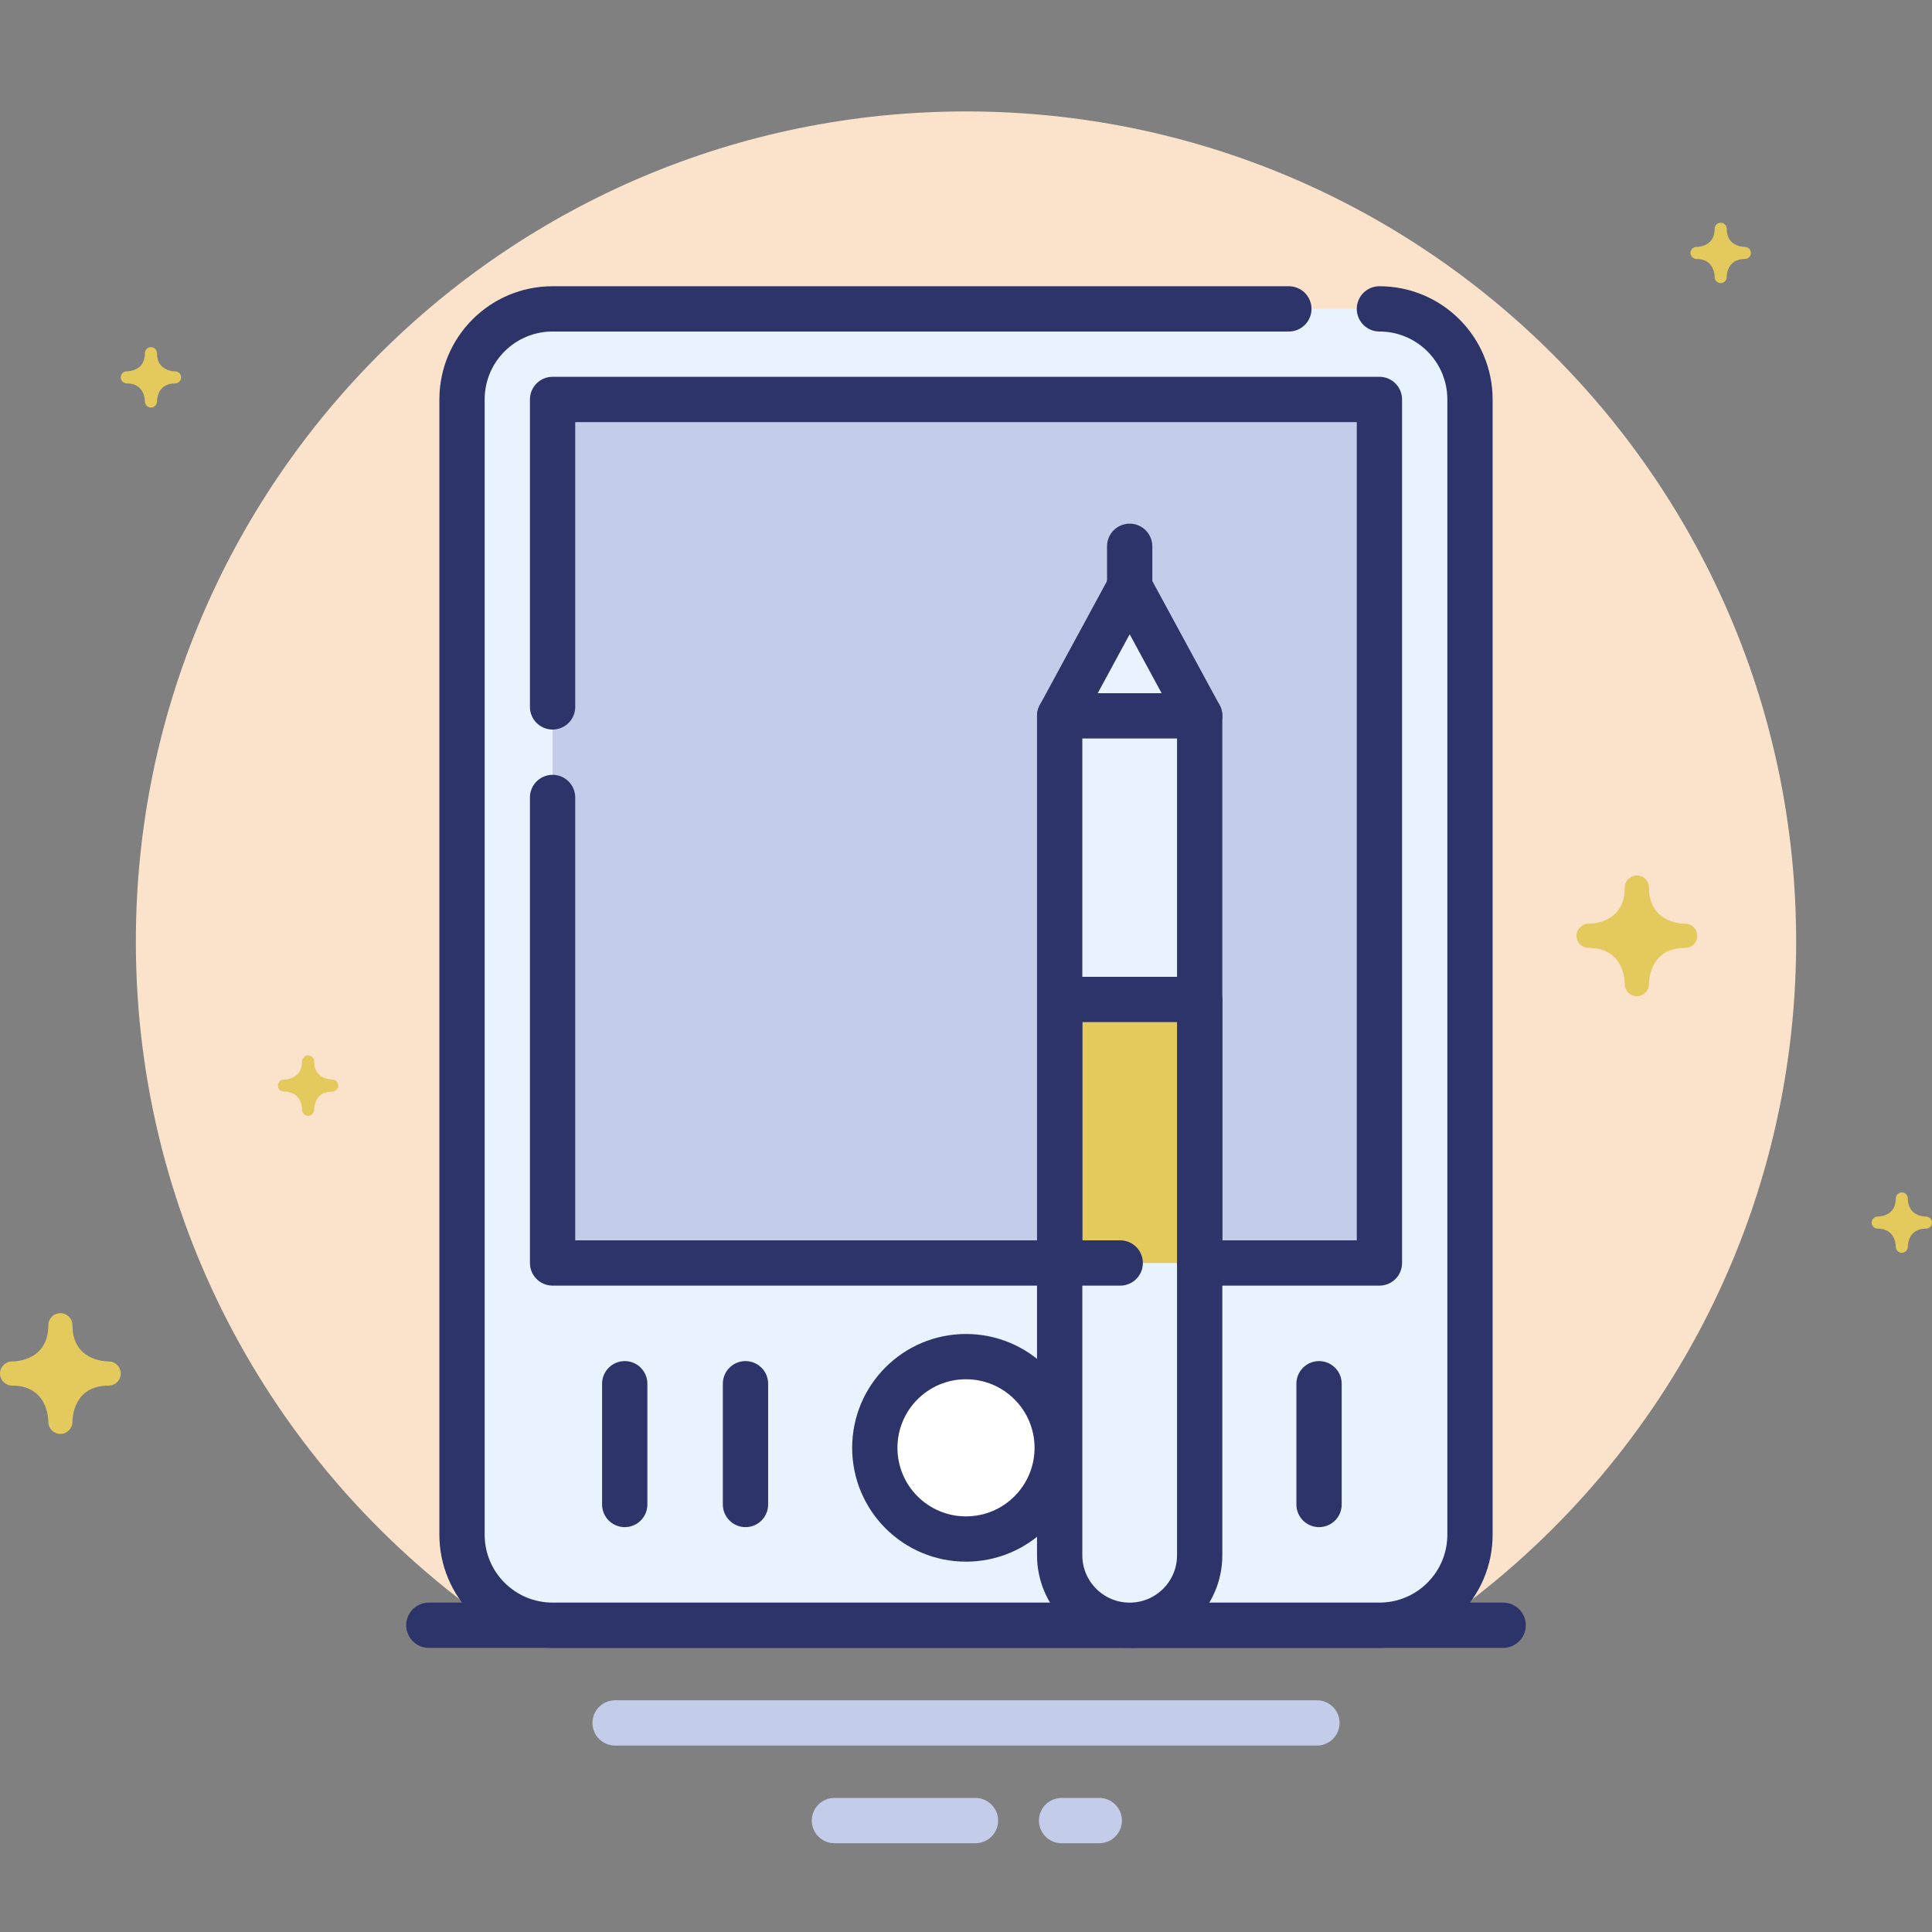 <?xml version="1.0" encoding="utf-8"?>
<!-- Generator: Adobe Illustrator 17.0.0, SVG Export Plug-In . SVG Version: 6.00 Build 0)  -->
<!DOCTYPE svg PUBLIC "-//W3C//DTD SVG 1.1//EN" "http://www.w3.org/Graphics/SVG/1.1/DTD/svg11.dtd">
<svg version="1.1" xmlns="http://www.w3.org/2000/svg" xmlns:xlink="http://www.w3.org/1999/xlink" x="0px" y="0px" width="64px"
	 height="64px" viewBox="0 0 64 64" enable-background="new 0 0 64 64" xml:space="preserve">
<rect x="0" y="0" width="64" height="64" fill="#808080" stroke="none"/>
<g id="Layer_4">
</g>
<g id="Layer_3">
</g>
<g id="Layer_2">
</g>
<g id="Layer_1">
</g>
<g id="Layer_5">
	<g>
		<g>
			<g>
				<path fill="#FBE2CB" d="M59.5,31.191c0-15.188-12.312-27.5-27.5-27.5S4.5,16.003,4.5,31.191c0,9.396,4.715,17.687,11.905,22.647
					h31.191C54.785,48.878,59.5,40.587,59.5,31.191z"/>
			</g>
			
				<line fill="none" stroke="#2D346A" stroke-width="1.5" stroke-linecap="round" stroke-miterlimit="10" x1="14.206" y1="53.838" x2="49.794" y2="53.838"/>
			
				<line fill="none" stroke="#C3CCE9" stroke-width="1.5" stroke-linecap="round" stroke-linejoin="round" stroke-miterlimit="10" x1="20.375" y1="57.074" x2="43.625" y2="57.074"/>
			
				<line fill="none" stroke="#C3CCE9" stroke-width="1.5" stroke-linecap="round" stroke-linejoin="round" stroke-miterlimit="10" x1="27.641" y1="60.309" x2="32.314" y2="60.309"/>
			
				<line fill="none" stroke="#C3CCE9" stroke-width="1.5" stroke-linecap="round" stroke-linejoin="round" stroke-miterlimit="10" x1="35.166" y1="60.309" x2="36.415" y2="60.309"/>
		</g>
		<g>
			
				<path fill="#E8F3FF" stroke="#2D346A" stroke-width="1.5" stroke-linecap="round" stroke-linejoin="round" stroke-miterlimit="10" d="
				M45.695,10.232c1.657,0,3,1.343,3,3v37.606c0,1.657-1.343,3-3,3h-27.39c-1.657,0-3-1.343-3-3V13.232c0-1.657,1.343-3,3-3h24.39"
				/>
			
				<polyline fill="#C3CCE9" stroke="#2D346A" stroke-width="1.5" stroke-linecap="round" stroke-linejoin="round" stroke-miterlimit="10" points="
				18.305,26.417 18.305,41.838 45.695,41.838 45.695,13.232 18.305,13.232 18.305,23.417 			"/>
			
				<circle fill="#FFFFFF" stroke="#2D346A" stroke-width="1.5" stroke-linecap="round" stroke-linejoin="round" stroke-miterlimit="10" cx="32" cy="47.961" r="3.021"/>
			
				<line fill="none" stroke="#2D346A" stroke-width="1.5" stroke-linecap="round" stroke-linejoin="round" stroke-miterlimit="10" x1="43.695" y1="45.838" x2="43.695" y2="49.838"/>
			
				<line fill="none" stroke="#2D346A" stroke-width="1.5" stroke-linecap="round" stroke-linejoin="round" stroke-miterlimit="10" x1="24.695" y1="45.838" x2="24.695" y2="49.838"/>
			
				<line fill="none" stroke="#2D346A" stroke-width="1.5" stroke-linecap="round" stroke-linejoin="round" stroke-miterlimit="10" x1="20.695" y1="45.838" x2="20.695" y2="49.838"/>
		</g>
		<g>
			
				<path fill="#E8F3FF" stroke="#2D346A" stroke-width="1.5" stroke-linecap="round" stroke-linejoin="round" stroke-miterlimit="10" d="
				M37.422,19.438l-2.319,4.276V51.52c0,1.281,1.038,2.319,2.319,2.319l0,0c1.281,0,2.319-1.038,2.319-2.319V23.713L37.422,19.438z"
				/>
			
				<line fill="none" stroke="#2D346A" stroke-width="1.5" stroke-linecap="round" stroke-linejoin="round" stroke-miterlimit="10" x1="35.104" y1="23.713" x2="39.741" y2="23.713"/>
			
				<polyline fill="#E4C95C" stroke="#2D346A" stroke-width="1.5" stroke-linecap="round" stroke-linejoin="round" stroke-miterlimit="10" points="
				37.109,41.838 35.109,41.838 35.109,33.109 39.741,33.109 39.741,41.838 			"/>
			
				<line fill="none" stroke="#2D346A" stroke-width="1.5" stroke-linecap="round" stroke-linejoin="round" stroke-miterlimit="10" x1="37.422" y1="19.438" x2="37.422" y2="18.097"/>
		</g>
		<path fill="#E4C95C" d="M53.824,32.602c-0.002-0.201-0.071-1.202-1.2-1.202c-0.002,0-0.002,0-0.003,0c-0.002,0-0.003,0-0.005,0h0
			c-0.001,0-0.001,0-0.001,0h-0.001c0,0-0.001,0-0.002,0c-0.215-0.006-0.388-0.183-0.388-0.4c0-0.22,0.178-0.399,0.398-0.4
			c0.201-0.002,1.202-0.071,1.202-1.2c0-0.221,0.179-0.4,0.4-0.4c0.221,0,0.4,0.179,0.4,0.4c0,1.129,1.001,1.198,1.202,1.2
			c0.22,0.001,0.398,0.18,0.398,0.4c0,0.221-0.179,0.4-0.4,0.4c-1.129,0-1.198,1.002-1.2,1.2c0,0.002,0,0.002,0,0.002
			c0,0.003-0.001,0.006,0,0.006v0.001v0.001c0,0,0,0.001,0,0.002C54.618,32.827,54.441,33,54.224,33
			C54.004,33,53.825,32.822,53.824,32.602z"/>
		<path fill="#E4C95C" d="M10.006,36.761c-0.001-0.101-0.036-0.601-0.6-0.601H9.405H9.402h0H9.401H9.401h0
			c-0.108-0.003-0.195-0.091-0.195-0.2c0-0.11,0.089-0.199,0.199-0.2c0.101-0.001,0.601-0.036,0.601-0.6c0-0.111,0.089-0.2,0.2-0.2
			s0.2,0.089,0.2,0.2c0,0.564,0.5,0.599,0.601,0.6c0.11,0.001,0.199,0.09,0.199,0.2c0,0.111-0.089,0.2-0.2,0.2
			c-0.565,0-0.599,0.501-0.6,0.6c0,0.001,0,0.001,0,0.001c0,0.001-0.001,0.003-0.001,0.003c0.001,0,0.001,0,0.001,0v0.001v0.001
			c-0.003,0.108-0.091,0.194-0.2,0.194C10.096,36.96,10.006,36.871,10.006,36.761z"/>
		<path fill="#E4C95C" d="M1.6,47.102C1.598,46.901,1.529,45.9,0.4,45.9c-0.002,0-0.002,0-0.003,0c-0.002,0-0.003,0-0.005,0h0
			c-0.001,0-0.001,0-0.001,0s-0.001,0-0.001,0c0,0-0.001,0-0.002,0C0.173,45.894,0,45.717,0,45.5c0-0.22,0.178-0.399,0.398-0.4
			C0.599,45.098,1.6,45.028,1.6,43.9c0-0.221,0.179-0.4,0.4-0.4s0.4,0.179,0.4,0.4c0,1.129,1.001,1.198,1.202,1.2
			C3.822,45.101,4,45.28,4,45.5c0,0.221-0.179,0.4-0.4,0.4c-1.129,0-1.198,1.002-1.2,1.2c0,0.002,0,0.002,0,0.002
			c0,0.003-0.001,0.006,0,0.006v0.001c0,0,0,0.001,0,0.001v0.002C2.394,47.327,2.217,47.5,2,47.5C1.78,47.5,1.601,47.322,1.6,47.102
			z"/>
		<path fill="#E4C95C" d="M4.8,13.301C4.799,13.2,4.764,12.7,4.2,12.7H4.199H4.196h0H4.196H4.195h0C4.087,12.697,4,12.609,4,12.5
			c0-0.11,0.089-0.199,0.199-0.2C4.3,12.299,4.8,12.264,4.8,11.7c0-0.111,0.089-0.2,0.2-0.2s0.2,0.089,0.2,0.2
			c0,0.564,0.5,0.599,0.601,0.6C5.911,12.301,6,12.39,6,12.5c0,0.111-0.089,0.2-0.2,0.2c-0.565,0-0.599,0.501-0.6,0.6
			c0,0.001,0,0.001,0,0.001c0,0.001-0.001,0.003-0.001,0.003c0.001,0,0.001,0,0.001,0v0.001v0.001C5.197,13.413,5.109,13.5,5,13.5
			C4.89,13.5,4.801,13.411,4.8,13.301z"/>
		<path fill="#E4C95C" d="M62.8,41.301C62.799,41.2,62.764,40.7,62.2,40.7h-0.001h-0.002h0h-0.001h-0.001h0
			C62.087,40.697,62,40.609,62,40.5c0-0.11,0.089-0.199,0.199-0.2c0.101-0.001,0.601-0.036,0.601-0.6c0-0.111,0.089-0.2,0.2-0.2
			s0.2,0.089,0.2,0.2c0,0.564,0.5,0.599,0.601,0.6C63.911,40.301,64,40.39,64,40.5c0,0.111-0.089,0.2-0.2,0.2
			c-0.565,0-0.599,0.501-0.6,0.6c0,0.001,0,0.001,0,0.001c0,0.001-0.001,0.003-0.001,0.003c0.001,0,0.001,0,0.001,0v0.001v0.001
			C63.197,41.413,63.109,41.5,63,41.5C62.89,41.5,62.801,41.411,62.8,41.301z"/>
		<path fill="#E4C95C" d="M56.8,9.18c-0.001-0.101-0.036-0.601-0.6-0.601h-0.001h-0.002h0h-0.001h-0.001h0
			C56.087,8.576,56,8.487,56,8.379c0-0.11,0.089-0.199,0.199-0.2C56.3,8.178,56.8,8.143,56.8,7.579c0-0.111,0.089-0.2,0.2-0.2
			s0.2,0.089,0.2,0.2c0,0.564,0.5,0.599,0.601,0.6C57.911,8.179,58,8.269,58,8.379c0,0.111-0.089,0.2-0.2,0.2
			c-0.565,0-0.599,0.501-0.6,0.6c0,0.001,0,0.001,0,0.001c0,0.001-0.001,0.003-0.001,0.003c0.001,0,0.001,0,0.001,0v0.001v0.001
			c-0.003,0.108-0.091,0.194-0.2,0.194C56.89,9.379,56.801,9.29,56.8,9.18z"/>
	</g>
</g>
</svg>
